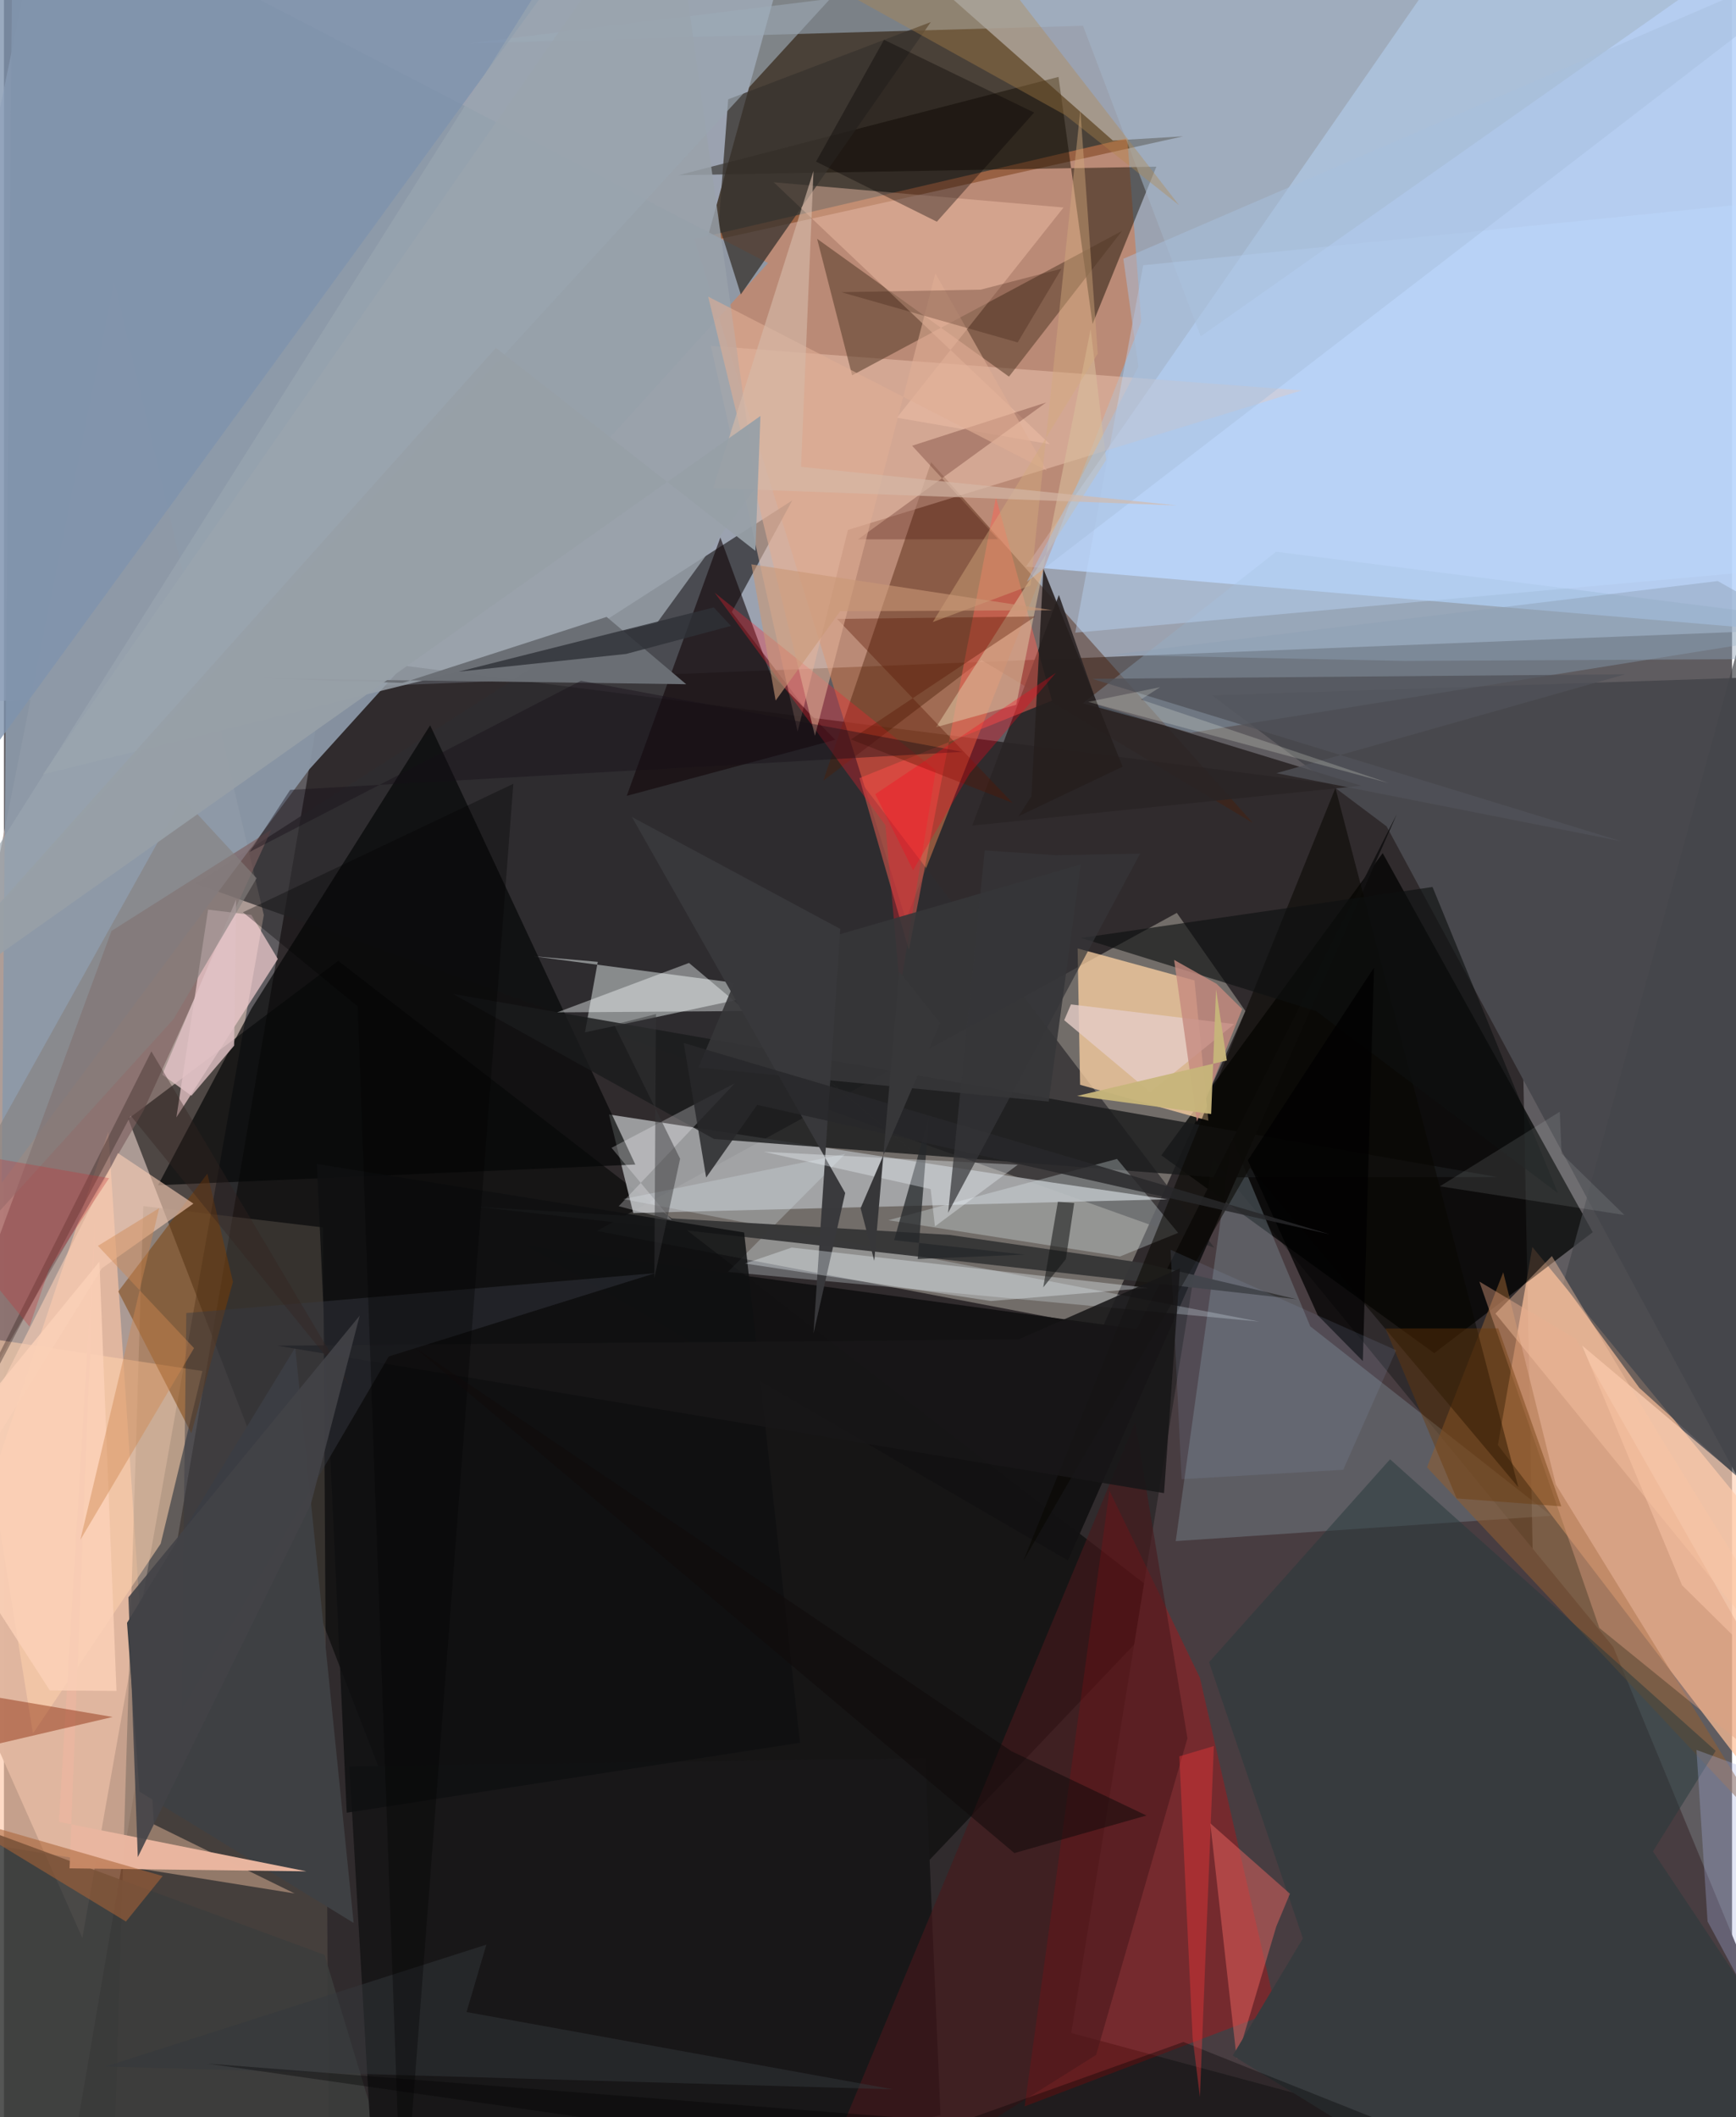 <svg xmlns="http://www.w3.org/2000/svg" width="228" height="278" viewBox="0 0 836 1024"><path fill="#5f5c60" d="M0 0h836v1024H0z"/><path fill="#c6d3e7" fill-opacity=".588" d="M-62 341.372l906.177-35.96L870.492-62 13.057-20.008z"/><path fill="#080000" fill-opacity=".533" d="M732.49 390.7l-575.6-73.386-125.048 732.162 713.495-3.625z"/><path fill="#ac9b95" fill-opacity=".98" d="M53.331 136.452l72.388 306.12-87.796 494.732L-62 712.477z"/><path fill="#2a1a08" fill-opacity=".71" d="M536.454 67.979l33.996-2.037-230.63 51.077L389.26-62z"/><path fill="#bbd6fd" fill-opacity=".82" d="M704.742-29.335L844.32-62l11.195 366.648-361.104-30.569z"/><path fill="#98948c" fill-opacity=".631" d="M600.601 489.031l-33.198-47.502-280.521 153.829 244.621 46.577z"/><path fill="#ffc097" fill-opacity=".714" d="M739.401 603.122l-16.672 95.786L898 928.058V796.495z"/><path fill="#000202" fill-opacity=".545" d="M270.58 1086l294.422-309.784-403.297-311.491-101.583 76.41z"/><path fill="#d2794b" fill-opacity=".573" d="M334.045 115.622L543.433 66.87l6.773 88.73-113.88 289.137z"/><path fill="#493e42" fill-opacity=".996" d="M516.32 983.285l68.507-422.908L778.5 796.529 898 1086z"/><path fill="#2f2d30" fill-opacity=".741" d="M585.548 603.483L352.12 296.006l29.248-53.988L92.772 427.42z"/><path fill="#ffc7a5" fill-opacity=".635" d="M140.58 915.795L-62 883.324 50.477 547.429l22.094 334.974z"/><path fill="#a8abad" fill-opacity=".878" d="M506.896 571.91l55.95 8.157-258.395 6.635-11.79-47.668z"/><path fill="#8c9aa9" fill-opacity=".918" d="M-1.07 572.082l148.942-200.145 221.777-244.72L4.35-62z"/><path fill="#010200" fill-opacity=".733" d="M691.933 654.466L559.91 558.778l107.084-146.152 101.613 183.352z"/><path fill="#fed3a3" fill-opacity=".741" d="M582.67 542.064l-62.067-17.385-1.203-65.957 56.554 15.472z"/><path fill="#f3fafb" fill-opacity=".459" d="M281.079 499.303l96.934-20.704-122.248-16.136 31.502 2.75z"/><path fill="#db0205" fill-opacity=".306" d="M493.787 1018.782l121.634-46.318-36.853-160.98-43.77-90.52z"/><path fill="#4b2008" fill-opacity=".431" d="M472.93 319.278l131.207 78.735-155.604-174.445-52.147 153.998z"/><path fill="#48484d" d="M584.494 336.344l84.407 63.363 180.814 335.212 31.779-408.466z"/><path fill="#645c52" fill-opacity=".416" d="M67.417 583.345L51.963 1086h105.43l-3.001-492.33z"/><path fill="#050606" fill-opacity=".686" d="M119.823 487.69l-45.286 85.563 230.903-9.999-99.261-212.443z"/><path fill="#82949f" fill-opacity=".369" d="M594.073 550.562l-27.207 194.824 181.753-12.261-116.662-91.626z"/><path fill="#7c5f5f" fill-opacity=".655" d="M67.512 537.164L-62 760.444l114.01-310.17 77.35-49.028z"/><path fill="#e8c0ab" fill-opacity=".537" d="M341.952 167.282l285.806 21.54-219.459 67.49-24.366 97.562z"/><path fill="#1a1b1d" fill-opacity=".82" d="M343.506 550.887l-126.32-70.152 505.37 88.583-136.93.134z"/><path fill="#110c00" fill-opacity=".471" d="M557.502 80.606l-231.15 4.138L510.164 37.2l16.467 119.493z"/><path fill="#ffd2ad" fill-opacity=".545" d="M14.024 838.425l61.808-91.802 20.164-83.5-113.178-17.224z"/><path fill="#553b27" fill-opacity=".537" d="M393.391 115.514l92.811 66.64 54.687-70.465-130.582 69.842z"/><path fill="#131213" fill-opacity=".98" d="M673.824 393.76l-159.1 361.015-261.506-152.088 294.78 40.17z"/><path fill="#f1ccd0" fill-opacity=".718" d="M132.507 463.834l-49.092 76.607 15.339-100.486 20.912 2.549z"/><path fill="#3c3d3c" fill-opacity=".871" d="M-62 1086V865.434l217.087 80.068 25.96 86.048z"/><path fill="#2a2425" fill-opacity=".894" d="M529.04 340.943l127.64 39.09-188.27 19.272 41.942-111.56z"/><path fill="#a3b5c7" fill-opacity=".553" d="M898-62L578.967 162.663l-56.95-150.188-296.924 8.477z"/><path fill="#d4dee4" fill-opacity=".314" d="M407.027 558.082l-56.8 57.092 257 24.031-307.605-59.259z"/><path fill="#ff6456" fill-opacity=".471" d="M479.885 240.525L437.8 459.518l-23.963-83.167 93.137-37.489z"/><path fill="#373738" fill-opacity=".976" d="M625.482 628.417l-396.057-44.674 228.053 13.533 93.787 13.623z"/><path fill="#905e31" fill-opacity=".557" d="M688.431 709.692l166.926 178.031-104.598-169.72-25.443-102.64z"/><path fill="#13070a" fill-opacity=".612" d="M370.596 325.458L346.58 259.96l-45.284 124.964 100.829-27.112z"/><path fill="#ecf9fd" fill-opacity=".286" d="M427.84 590.175l110.626-29.646 29.578 35.772-28.11 11.4z"/><path fill="#95b3ce" fill-opacity=".314" d="M521.988 340.144l93.458-73.288L898 302.628l-323.61 51.755z"/><path fill="#ffd1b6" fill-opacity=".678" d="M811.815 766.73l-48.338-115.937L898 764.016v87.713z"/><path fill="#f1c2aa" fill-opacity=".455" d="M512.583 100.367l-140.19-12.203 133.568 126.68-73.988-12.819z"/><path fill="#38332e" fill-opacity=".765" d="M448.393 10.66l-98.02 37.368-4.609 60.503 10.707 33.87z"/><path fill="#181718" d="M445.727 850.303l7.325 172.72L180.542 1086l-13.428-231.63z"/><path fill="#3e4043" d="M59.541 784.914l81.374-133.123 28.253 278.265-103.615-63.514z"/><path fill="#9aa2aa" fill-opacity=".827" d="M363.794 235.471L322.237-62 18.85 374.541l297.173-73.399z"/><path fill="#28393c" fill-opacity=".525" d="M678.826 1086l-95.832-282.062 87.563-98.124 157.522 141.01z"/><path fill="#e9b6a0" fill-opacity=".996" d="M26.59 881.162L44.2 588.504 31.74 903.658l114.597 1.438z"/><path fill="#f86a65" fill-opacity=".439" d="M615.537 931.711l-19.15 64.228-12.808-114.082 38.546 34.064z"/><path fill="#7c3c00" fill-opacity=".486" d="M55.301 624.642l43.112-56.987 12.367 52.288-20.13 73.27z"/><path fill="#6b6f75" fill-opacity=".996" d="M123.369 328.066l206.68 2.878-38.495-32.563-98.752 31.918z"/><path fill="#4a191c" fill-opacity=".592" d="M572.533 840.744L528.36 993.889 381.72 1086l165.59-398.072z"/><path fill="#090601" fill-opacity=".537" d="M493.17 754.867l109.648-190.094L732.615 719.33l-88.482-338.184z"/><path fill="#7e93ad" fill-opacity=".784" d="M297.408-53.046L-62 440.226l50.156-280.233L-62 9.97z"/><path fill="#e5ccc6" fill-opacity=".808" d="M554.464 528.239L512.93 493.44l3.25-7.651 78.98 9.539z"/><path fill="#bfdcff" fill-opacity=".384" d="M898 271.847L869.664 95.935l-318.526 32.357-32.873 177.712z"/><path fill="#fafeff" fill-opacity=".408" d="M331.404 465.742L458.44 572.716l-99.448-83.72-91.392.664z"/><path fill="#0f1011" fill-opacity=".839" d="M358.08 596.108L151.368 562.98l14.454 313.76 219.255-33.836z"/><path fill="#ff1f30" fill-opacity=".31" d="M433.513 478.303l-7.07-79.157-82.6-112.47 106.937 85.858z"/><path fill="#0e1011" fill-opacity=".631" d="M521.072 453.655l113.755 35.373 116.986 88.133-60.707-148.149z"/><path fill="#030002" fill-opacity=".349" d="M498.363 54.438l-72.605-35.204-32.889 58.932 58.446 29.058z"/><path fill="#f8cdb5" fill-opacity=".608" d="M47.358 613.433l44.301-31.293-36.519-24.42L-62 789.896z"/><path fill="#d9be9c" fill-opacity=".592" d="M450.906 351.74l38.819-10.862 35.984-181.687 7.507 63.227z"/><path fill="#8c2c0c" fill-opacity=".459" d="M52.572 830.44l-73.94 17.307L-62 804.32l39.537 13.374z"/><path fill="#363638" fill-opacity=".89" d="M505.43 532.783l-169.467-16.442 21.474-50.871 163.49-47.402z"/><path fill="#fafdfe" fill-opacity=".263" d="M293.92 555.149l59.664-31.213-56.177 59.468 25.65 6.727z"/><path fill="#400600" fill-opacity=".247" d="M413.18 260.874l67.725-.051-41.558-45.235 64.846-20.927z"/><path fill="#a7afe1" fill-opacity=".314" d="M824.153 929.342L898 1066.102V875.298l-79.214-28.922z"/><path fill="#000001" fill-opacity=".737" d="M635.581 636.146l-33.82-74.941 61.029-93.231-5.406 190.34z"/><path fill="#38383b" fill-opacity=".984" d="M404.595 449.287L303.77 395.123l103.195 181.88-15.333 67.975z"/><path fill="#571600" fill-opacity=".361" d="M498.946 298.166l-89.207 59.481 78.247 30.726-84.954-89.013z"/><path fill="#f2f9ff" fill-opacity=".333" d="M553.607 622.918l-172.501-19.524-22.531 7.716 118.896 18.155z"/><path fill="#e0c1c4" fill-opacity=".804" d="M111.371 505.735l-20.692 24.258-14.1-10.227 35.725-84.7z"/><path fill="#c58a7e" fill-opacity=".8" d="M599.028 488.043l-21.906 54.478-11.02-78.246 20.548 11.566z"/><path fill="#dfa181" fill-opacity=".42" d="M771.808 787.395L898 889.885 760.33 647.577l-46.57-27.726z"/><path fill="#6b3a09" fill-opacity=".412" d="M753.398 728.569l-30.482-86.08-54.6.055 34.462 82.187z"/><path fill="#dfae94" fill-opacity=".6" d="M504.471 227.572l-163.784-84.1 51.634 212.417 58.283-223.642z"/><path fill="#b48649" fill-opacity=".357" d="M568.459 99.209L443.339-62H301.502L513.386 55.65z"/><path fill="#25272a" fill-opacity=".745" d="M442.06 608.94l5.378-68.415-16.796 59.318 63.226 6.966z"/><path fill="#99b0d5" fill-opacity=".129" d="M673.514 653.073l-109.146-48.59 5.337 110.96 78.192-4.558z"/><path fill="#28282a" fill-opacity=".835" d="M339.712 569.538l24.669-35.152 277.133 62.634-312.652-92.558z"/><path fill="#181617" fill-opacity=".867" d="M490.838 647.83l-358.727 3.035 429.1 71.31 7.715-108.703z"/><path fill="#d4aa7d" fill-opacity=".435" d="M449.316 300.887l47.347-17.765 24.062-229.945 8.42 117.85z"/><path fill="#131415" fill-opacity=".549" d="M513.72 608.97l-10.952 13.704 7.09-41.426 7.897.612z"/><path fill="#35393d" fill-opacity=".486" d="M223.785 973.156l9.603-32.603-184.3 58.955 380.941 11.022z"/><path fill="#393a43" fill-opacity=".435" d="M315.09 615.766L88.222 635.078l-2.365 192.417 100.298-171.43z"/><path fill="#373b3e" d="M898 1045.735L743.41 1086l-148.966-91.793L721.78 781.658z"/><path fill="#2c0f00" fill-opacity=".243" d="M472.555 140.087l39.056-10.116-21.201 35.643-85.31-24.285z"/><path fill="#a8bfdd" fill-opacity=".502" d="M541.532 125.161L898-28.657 494.826 281.388l53.968-104.08z"/><path fill-opacity=".337" d="M717.93 1046.323L570.612 987.64l-155.853 55.796L98.39 998.078z"/><path fill="#ff383c" fill-opacity=".365" d="M568.615 849.48l16.687-4.975-6.73 169.745-3.53-28.584z"/><path fill-opacity=".322" d="M171.127 486.775l-55.508-45.549 130.802-62.128L192.684 1086z"/><path fill="#ab6336" fill-opacity=".557" d="M-62 855.764l53.794 27.126 84.999 24.502-17.77 21.987z"/><path fill="#261f1e" fill-opacity=".886" d="M497.057 385.114l-6.222 9.683 50.35-23.974-38.344-95.714z"/><path fill="#d5b8a7" fill-opacity=".639" d="M343.057 236.064L391.63 82.708l-6.02 143.09 181.889 18.657z"/><path fill="#515258" fill-opacity=".773" d="M782.338 406.867L526.503 328.33l257.828-2.202-168.75 47.826z"/><path fill="#44464a" fill-opacity=".706" d="M839.089 312.205l-84.743 308.701 36.827 50.378L898 768.188z"/><path fill="#fbd1b8" fill-opacity=".827" d="M-41.989 718.05l64.182 99.57 32.244.214-8.249-207.655z"/><path fill="#d08852" fill-opacity=".435" d="M75.08 584.346L36.959 744.77l54.994-92.724-46.494-49.468z"/><path fill="#342221" fill-opacity=".361" d="M61.302 539.608L167.296 670.2 71.317 508.526-62 773.578z"/><path fill="#99a5b0" fill-opacity=".671" d="M446.319-51.442L430.199-62 282.888-43.85-62 503.314z"/><path fill="#f5faff" fill-opacity=".333" d="M450.389 593.17l40.063-29.817-122.924-6.286 80.783 18.067z"/><path fill="#fac5a2" fill-opacity=".412" d="M748.841 607.52l-27.29 27.807L898 851.905l-98.164-159.328z"/><path fill="#363639" fill-opacity=".714" d="M508.78 413.646l-34.314-2.352-17.725 175.289 92.885-173.704z"/><path fill="#fdffee" fill-opacity=".208" d="M524.513 339.47l145.377 39.262L550 338.337l9.325-5.972z"/><path fill="#363637" fill-opacity=".471" d="M327.102 560.453l-12.476 57.724.8-127.693-20.242 5.097z"/><path fill="#85817f" fill-opacity=".608" d="M86.353 385.943L-62 651.831 82.068 492.852l40.162-68.078z"/><path fill="#434347" fill-opacity=".89" d="M60.212 772.55l111.879-136.207-23.67 91.39-83.672 170.503z"/><path fill="#c99876" fill-opacity=".6" d="M361.58 272.945l11.745 65.893 31.222-43.203 102.589-.49z"/><path fill="#373739" d="M433.097 469.904l19.824 24.885-38.494 89.543 6.602 25.43z"/><path fill="#150f18" fill-opacity=".396" d="M279.117 329.271l184.687 34.374-325.344 18.397-19.603 30.019z"/><path fill="#ff0019" fill-opacity=".298" d="M421.524 384.114l87.386-58.684L467.266 374l-27.46 46.897z"/><path fill="#8d9fb4" fill-opacity=".439" d="M535.09 316.727l142.438 2.94 218.266-1.134-66.719-37.495z"/><path fill="#f9ffff" fill-opacity=".102" d="M753.538 557.962l30.389 29.694-89.265-13.875 57.998-36.08z"/><path fill="#c1373a" fill-opacity=".318" d="M-62 550.238l112.845 19.609-29.03 44.023-9.47 27.739z"/><path fill="#100b0a" fill-opacity=".529" d="M198.82 651.814l288.554 195.169 65.326 31.116-63.898 18.168z"/><path fill="#97a0a7" fill-opacity=".945" d="M365.965 201.19L-62 503.877 238 168.26l125.525 98.18z"/><path fill="#2f3137" fill-opacity=".8" d="M301.004 316.29l-81.05 8.571 123.432-31.07 8.329 8.954z"/><path fill="#c7b57a" fill-opacity=".949" d="M591.6 512.92l-72.483 17.153 64.892 8.732 2.374-60.266z"/></svg>